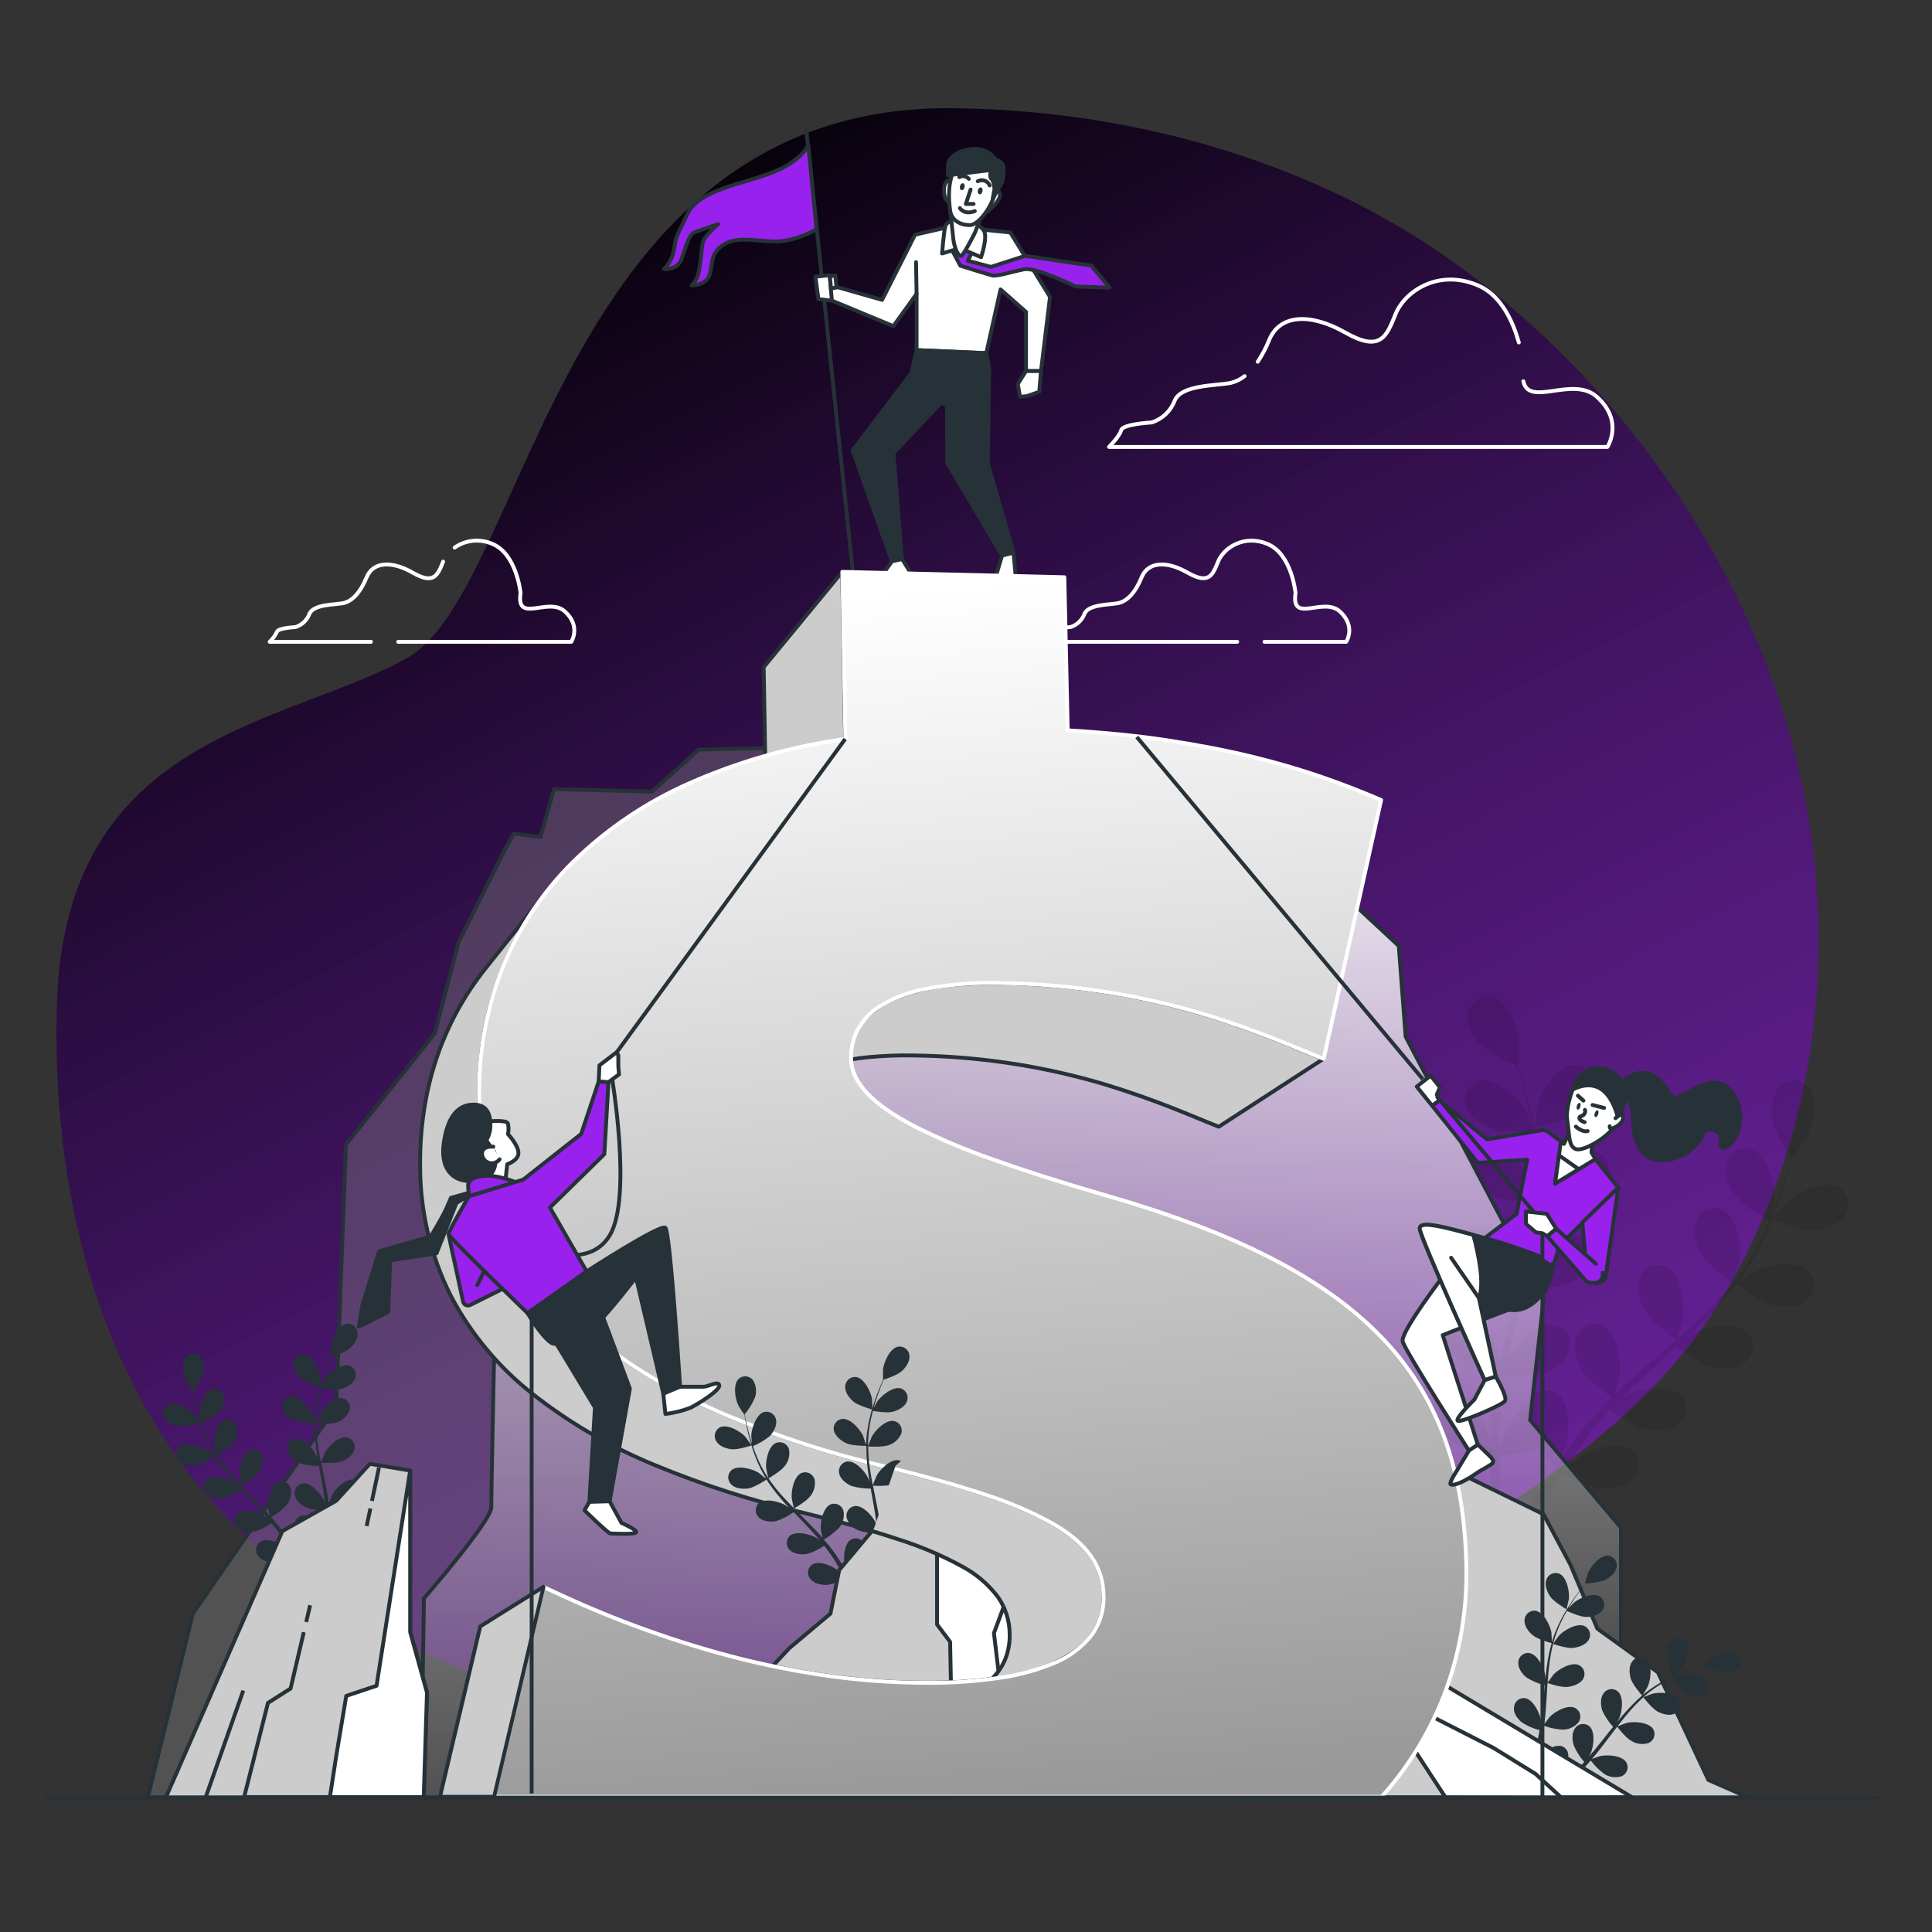 <svg width="564" height="564" viewBox="0 0 564 564" fill="none" xmlns="http://www.w3.org/2000/svg">
<rect x="0" y="0" width="564" height="564" fill="#333333" stroke="none"/>
<path d="M458.69 106.032C439.333 86.202 417.157 69.71 393.593 58.16C357.7 40.608 318.164 32.103 278.616 31.584C163.075 30.118 154.277 172.37 118.745 192.144C83.213 211.917 18.826 214.252 16.604 293.359C15.206 343.115 26.294 394.281 57.46 433.051C86.01 468.56 127.949 486.552 169.279 499.851C215.674 514.774 264.888 529.427 313.663 519.354C363.757 509.01 398.951 467.466 440.089 439.367C466.033 421.68 489.236 403.068 505.22 374.688C507.138 371.304 508.931 367.841 510.634 364.333C532.066 320.239 536.24 269.378 524.43 221.663C513.872 178.844 489.958 138.067 458.69 106.032Z" fill="url(#paint0_linear_14_335)"/>
<path d="M363.329 109.8C362.158 110.739 360.795 111.41 359.336 111.762C355.331 112.653 344.672 112.202 342.867 117.098C342.29 118.567 341.392 119.888 340.238 120.965C339.085 122.043 337.705 122.849 336.2 123.324C336.2 123.324 327.752 123.775 327.301 125.58C326.849 127.385 323.747 130.476 323.747 130.476H469.248C469.248 130.476 474.144 122.918 466.135 115.812C459.13 109.585 446.327 119.015 444.703 111.3" stroke="white" stroke-width="1.128" stroke-linecap="round" stroke-linejoin="round"/>
<path d="M443.383 99.975C441.759 94.12 438.341 86.224 431.404 83.291C419.83 78.396 410.051 85.074 407.377 91.74C404.704 98.407 402.933 102.862 392.713 97.076C382.494 91.289 373.537 91.74 370.469 99.332C369.584 101.529 368.477 103.631 367.164 105.603" stroke="white" stroke-width="1.128" stroke-linecap="round" stroke-linejoin="round"/>
<path d="M116.24 187.361H166.763C166.763 187.361 169.719 182.849 164.88 178.483C160.041 174.118 150.611 182.251 151.964 173.103C151.964 173.103 150.836 161.823 143.888 158.845C142.099 158.026 140.128 157.689 138.169 157.867C136.21 158.045 134.332 158.732 132.72 159.86" stroke="white" stroke-width="1.128" stroke-linecap="round" stroke-linejoin="round"/>
<path d="M129.359 163.955C127.746 167.993 126.663 170.723 120.482 167.181C114.3 163.639 108.908 163.955 107.025 168.535C105.141 173.114 102.716 175.528 100.257 176.058C97.798 176.588 91.379 176.329 90.296 179.296C89.945 180.184 89.4 180.983 88.701 181.634C88.003 182.286 87.168 182.774 86.258 183.063C86.258 183.063 81.148 183.323 80.878 184.405C80.339 185.51 79.61 186.511 78.723 187.361H108.288" stroke="white" stroke-width="1.128" stroke-linecap="round" stroke-linejoin="round"/>
<path d="M369.138 187.361H392.995C392.995 187.361 395.951 182.849 391.111 178.483C386.272 174.118 376.853 182.251 378.196 173.103C378.196 173.103 377.124 161.823 370.119 158.845C363.114 155.867 357.215 159.973 355.591 163.955C353.966 167.937 352.906 170.723 346.713 167.181C340.521 163.639 335.14 163.955 333.268 168.534C331.395 173.114 328.959 175.528 326.5 176.058C324.041 176.588 317.622 176.329 316.551 179.295C316.198 180.183 315.652 180.981 314.954 181.632C314.256 182.284 313.422 182.772 312.512 183.063C312.512 183.063 307.402 183.322 307.132 184.405C306.594 185.51 305.864 186.51 304.977 187.361H361.174" stroke="white" stroke-width="1.128" stroke-linecap="round" stroke-linejoin="round"/>
<g opacity="0.1">
<path d="M529.1 359.031C525.287 359.167 517.402 355.873 517.402 355.873C517.402 355.873 521.147 351.361 521.429 351.079C524.599 348.112 532.484 344.255 536.736 346.567C537.431 346.981 538.03 347.537 538.497 348.198C538.963 348.858 539.285 349.61 539.443 350.403C539.6 351.196 539.589 352.014 539.41 352.803C539.232 353.591 538.889 354.334 538.406 354.982C536.432 357.847 532.337 358.907 529.1 359.031Z" fill="black"/>
<path d="M517.312 380.982C513.748 380.159 507.465 375.342 506.957 374.925C504.183 378.531 501.168 381.946 497.933 385.144C496.072 387.028 494.143 388.856 492.18 390.672C493.195 389.972 494.109 389.363 494.256 389.296C498.102 387.265 506.72 385.63 510.194 389.036C510.756 389.618 511.188 390.311 511.464 391.071C511.74 391.831 511.852 392.641 511.795 393.447C511.737 394.253 511.511 395.038 511.13 395.752C510.75 396.465 510.223 397.09 509.585 397.586C506.946 399.786 502.716 399.718 499.557 398.985C496.399 398.252 490.894 394.214 489.473 393.131C488.706 393.819 487.962 394.518 487.217 395.195C483.562 398.489 479.896 401.749 476.388 405.065C475.159 406.193 473.986 407.422 472.813 408.607C473.715 407.998 474.482 407.479 474.606 407.411C478.453 405.392 487.082 403.756 490.556 407.163C491.117 407.744 491.549 408.436 491.825 409.195C492.1 409.954 492.213 410.763 492.156 411.568C492.098 412.374 491.872 413.158 491.491 413.87C491.111 414.583 490.585 415.207 489.947 415.702C487.307 417.958 483.077 417.845 479.908 417.112C476.738 416.379 471.786 412.724 470.083 411.472C468.955 412.724 467.748 413.987 466.699 415.251C465.977 416.131 465.232 416.932 464.567 417.868L462.536 420.552C461.318 422.301 460.044 424.106 458.893 425.843C458.081 427.05 457.336 428.212 456.569 429.385C457.788 428.2 460.213 426.001 460.438 425.786C463.935 423.203 472.203 420.282 476.163 423.113C476.805 423.605 477.336 424.226 477.723 424.936C478.11 425.646 478.343 426.429 478.408 427.235C478.473 428.041 478.368 428.852 478.1 429.614C477.831 430.377 477.406 431.075 476.851 431.663C474.595 434.235 470.376 434.822 467.139 434.562C463.585 434.291 456.885 430.637 456.05 430.174C454.798 432.114 453.603 434.009 452.509 435.814C451.696 437.145 450.918 438.442 450.185 439.683L447.365 438.555C448.211 437.179 449.113 435.758 450.061 434.258C451.324 432.284 452.712 430.208 454.155 428.076C452.364 426.398 450.677 424.612 449.102 422.729C445.797 424.331 438.702 424.985 437.822 424.985C437.822 427.241 437.901 429.497 437.991 431.641C437.991 432.769 438.081 433.829 438.127 434.878L435.149 433.75C435.149 433.084 435.149 432.442 435.149 431.753C435.149 429.407 435.149 426.903 435.149 424.342C434.224 424.185 426.689 422.865 423.733 420.857C421.049 419.03 418.093 415.961 417.958 412.532C417.888 411.727 417.989 410.915 418.253 410.151C418.518 409.387 418.941 408.687 419.495 408.097C420.048 407.508 420.72 407.041 421.466 406.729C422.211 406.416 423.015 406.264 423.823 406.283C428.674 406.531 433.321 413.976 434.449 418.172C434.517 418.42 434.934 421.184 435.171 422.944C435.171 421.883 435.171 420.868 435.228 419.785C435.228 417.653 435.385 415.522 435.487 413.232C435.589 412.104 435.679 410.976 435.769 409.848C435.859 408.72 436.051 407.592 436.198 406.396C436.57 403.711 437.089 401.015 437.664 398.308C435.792 398.308 429.148 398.004 426.204 396.605C423.259 395.206 419.932 392.623 419.233 389.25C419.044 388.465 419.022 387.649 419.169 386.855C419.316 386.06 419.629 385.306 420.086 384.64C420.543 383.974 421.135 383.412 421.824 382.99C422.513 382.568 423.282 382.295 424.083 382.189C428.922 381.693 434.641 388.348 436.389 392.341C436.502 392.589 437.438 395.59 437.912 397.237C438.273 395.612 438.623 393.988 439.04 392.364C440.247 387.649 441.612 382.922 442.954 378.196C443.372 376.741 443.755 375.297 444.161 373.853C443.496 373.853 435.588 373.707 432.295 372.139C429.362 370.74 426.012 368.146 425.324 364.784C425.131 363.999 425.107 363.181 425.253 362.386C425.398 361.59 425.71 360.834 426.168 360.167C426.626 359.501 427.219 358.938 427.91 358.517C428.6 358.096 429.372 357.825 430.174 357.723C435.013 357.226 440.732 363.882 442.481 367.875C442.605 368.168 443.947 372.488 444.229 373.594C445.109 370.413 445.955 367.221 446.654 364.051C447.632 359.773 448.329 355.436 448.741 351.068C448.425 351.068 440.179 350.955 436.807 349.342C433.874 347.954 430.524 345.36 429.824 341.998C429.634 341.212 429.611 340.395 429.757 339.599C429.903 338.804 430.215 338.048 430.673 337.381C431.13 336.714 431.723 336.15 432.413 335.727C433.102 335.304 433.873 335.031 434.675 334.926C439.525 334.43 445.233 341.096 446.981 345.078C447.128 345.394 448.561 350.041 448.764 350.898C448.764 350.639 448.831 350.38 448.854 350.131C449.146 345.736 449.044 341.323 448.549 336.945C448.312 334.531 447.951 332.23 447.545 329.997C446.011 330.132 438.973 330.685 435.769 329.579C432.565 328.474 429.091 326.308 428.031 323.037C427.756 322.276 427.644 321.466 427.703 320.66C427.762 319.853 427.989 319.068 428.371 318.355C428.753 317.643 429.281 317.018 429.92 316.523C430.559 316.027 431.295 315.672 432.08 315.479C436.829 314.453 443.248 320.442 445.425 324.21C445.537 324.413 446.553 326.624 447.196 328.248C447.004 327.244 446.812 326.206 446.609 325.248C445.831 321.649 444.895 318.401 444.049 315.536C443.552 313.911 443.067 312.445 442.605 311.024C441.025 310.369 434.709 307.64 432.453 305.248C430.197 302.857 428.031 299.27 428.595 295.886C428.699 295.083 428.971 294.311 429.393 293.621C429.816 292.93 430.379 292.337 431.047 291.879C431.714 291.421 432.471 291.11 433.267 290.964C434.063 290.819 434.881 290.843 435.667 291.035C440.36 292.321 443.293 300.59 443.496 304.932C443.496 305.316 443.101 311.204 443.022 311.17H442.921C443.394 312.479 443.891 313.877 444.398 315.423C445.312 318.277 446.316 321.514 447.173 325.101C448.15 328.965 448.903 332.882 449.429 336.832C450.02 341.254 450.221 345.719 450.027 350.176C450.021 350.229 450.021 350.282 450.027 350.334C450.523 348.992 452.046 345.304 452.193 345.033C454.279 341.231 460.562 335.095 465.345 336.009C466.134 336.185 466.877 336.525 467.526 337.006C468.175 337.488 468.716 338.101 469.112 338.805C469.509 339.509 469.753 340.289 469.829 341.094C469.905 341.899 469.811 342.71 469.553 343.476C468.56 346.77 465.041 349.116 461.961 350.244C458.521 351.519 450.602 350.944 449.982 350.898C449.594 355.421 448.908 359.912 447.929 364.344C447.41 366.939 446.801 369.533 446.169 372.127C446.632 370.999 447.06 369.973 447.139 369.871C449.237 366.059 455.52 359.934 460.292 360.847C461.082 361.022 461.826 361.361 462.476 361.842C463.126 362.323 463.667 362.936 464.064 363.641C464.461 364.346 464.705 365.126 464.78 365.931C464.855 366.737 464.759 367.549 464.499 368.315C463.507 371.597 459.987 373.887 456.908 375.015C453.828 376.143 447.06 375.816 445.267 375.692C445.019 376.684 444.77 377.688 444.511 378.67C443.27 383.43 442.018 388.179 440.924 392.871C440.54 394.529 440.213 396.165 439.897 397.812C440.315 396.797 440.665 395.951 440.732 395.827C442.83 392.014 449.113 385.889 453.896 386.803C454.685 386.979 455.428 387.318 456.077 387.8C456.726 388.282 457.266 388.895 457.663 389.599C458.06 390.303 458.304 391.083 458.38 391.888C458.456 392.692 458.362 393.504 458.103 394.27C457.111 397.552 453.591 399.842 450.501 400.97C447.41 402.098 441.319 401.794 439.221 401.67C438.939 403.362 438.657 405.054 438.454 406.712C438.352 407.84 438.172 408.968 438.115 410.096L437.912 413.48C437.856 415.623 437.788 417.823 437.788 419.909C437.788 421.365 437.788 422.752 437.788 424.139C438.149 422.493 438.916 419.278 439.029 419.018C440.476 415.481 442.806 412.374 445.797 409.994C445.94 409.602 446.121 409.224 446.338 408.866C446.726 408.158 447.258 407.539 447.901 407.049C448.543 406.559 449.281 406.21 450.067 406.024C450.853 405.838 451.669 405.819 452.463 405.968C453.257 406.118 454.01 406.433 454.674 406.892C458.6 409.78 458.363 418.556 456.93 422.684C456.851 422.921 455.678 425.47 454.911 427.061C455.509 426.192 456.039 425.346 456.693 424.455C457.912 422.707 459.175 420.981 460.54 419.131L462.615 416.492C463.292 415.6 464.116 414.732 464.871 413.841C466.676 411.822 468.594 409.848 470.568 407.908C469.022 406.836 463.631 402.956 461.95 400.169C460.269 397.383 458.904 393.401 460.19 390.187C460.465 389.432 460.895 388.744 461.453 388.165C462.01 387.587 462.682 387.132 463.426 386.829C464.169 386.526 464.968 386.383 465.771 386.407C466.574 386.432 467.362 386.624 468.086 386.972C472.395 389.228 473.489 397.936 472.756 402.222C472.756 402.482 471.831 405.505 471.324 407.14C472.519 406.012 473.704 404.828 474.956 403.7C478.565 400.429 482.31 397.237 486.033 394.044L489.417 391.078C488.864 390.706 482.344 386.227 480.46 383.103C478.78 380.328 477.426 376.335 478.701 373.131C478.976 372.377 479.406 371.688 479.963 371.11C480.52 370.531 481.192 370.076 481.935 369.772C482.679 369.468 483.477 369.323 484.28 369.346C485.083 369.369 485.872 369.559 486.597 369.905C490.906 372.161 492 380.869 491.267 385.156C491.267 385.483 489.947 389.814 489.575 390.897C492.067 388.732 494.527 386.532 496.861 384.276C500.091 381.22 503.113 377.953 505.908 374.496C505.649 374.316 498.835 369.68 496.884 366.476C495.203 363.69 493.838 359.708 495.113 356.493C495.39 355.734 495.823 355.041 496.385 354.459C496.947 353.878 497.625 353.421 498.374 353.117C499.124 352.814 499.929 352.672 500.737 352.7C501.545 352.728 502.338 352.925 503.065 353.278C507.374 355.534 508.469 364.243 507.735 368.529C507.679 368.867 506.314 373.526 506.01 374.35C506.167 374.158 506.348 373.966 506.506 373.763C509.174 370.259 511.525 366.526 513.533 362.607C514.661 360.453 515.631 358.332 516.523 356.256C515.158 355.523 508.987 352.094 506.935 349.409C504.882 346.725 503.167 342.991 504.081 339.686C504.269 338.899 504.621 338.161 505.115 337.519C505.608 336.877 506.231 336.347 506.943 335.963C507.656 335.579 508.441 335.349 509.248 335.289C510.055 335.229 510.866 335.339 511.627 335.614C516.139 337.385 518.203 345.913 517.944 350.278C517.944 350.515 517.515 352.895 517.199 354.621C517.583 353.685 518 352.714 518.327 351.801C519.658 348.417 520.674 345.146 521.553 342.28C522.038 340.656 522.445 339.167 522.805 337.768C521.847 336.347 518.057 330.594 517.481 327.323C516.906 324.052 517.098 319.89 519.433 317.386C519.963 316.775 520.616 316.283 521.348 315.941C522.081 315.599 522.878 315.415 523.686 315.401C524.495 315.388 525.297 315.544 526.041 315.861C526.786 316.177 527.455 316.647 528.006 317.239C531.22 320.905 529.134 329.421 526.878 333.144C526.686 333.471 523.087 338.163 523.042 338.096L522.975 338.005C522.659 339.359 522.287 340.792 521.847 342.359C521.136 345.168 520.143 348.462 518.88 351.936C517.555 355.693 516.011 359.369 514.255 362.945C512.313 366.96 510.014 370.792 507.386 374.395C507.355 374.439 507.321 374.48 507.284 374.519C508.412 373.684 511.74 371.439 512.011 371.293C515.857 369.274 524.486 367.627 527.96 371.033C528.522 371.615 528.954 372.308 529.23 373.068C529.506 373.828 529.618 374.638 529.561 375.444C529.503 376.25 529.277 377.036 528.896 377.749C528.516 378.462 527.989 379.087 527.351 379.583C524.712 381.783 520.47 381.727 517.312 380.982Z" fill="black"/>
<path d="M447.974 329.229C447.884 329.229 448.594 323.375 448.685 323.003C449.7 318.784 454.144 311.215 458.995 310.843C459.802 310.804 460.608 310.935 461.362 311.228C462.115 311.521 462.798 311.969 463.366 312.544C463.934 313.119 464.375 313.807 464.66 314.563C464.945 315.32 465.067 316.127 465.018 316.934C464.939 320.318 462.108 323.51 459.468 325.406C456.366 327.628 447.974 329.218 447.974 329.229Z" fill="black"/>
</g>
<path d="M235.357 37.63L249.457 171.625" stroke="#263238" stroke-width="1.128" stroke-linecap="round" stroke-linejoin="round"/>
<path d="M277.646 66.101L267.133 68.515L257.511 87.544L242.272 83.19L241.843 87.341L260.794 95.203L267.573 85.796V102.208L287.922 103.088L292.084 84.487L299.518 91.052V108.333H303.894L306.523 86.675L294.927 67.861L277.646 66.101Z" fill="white" stroke="#263238" stroke-width="1.128" stroke-linecap="round" stroke-linejoin="round"/>
<path d="M267.573 85.796L267.415 76.535" stroke="#263238" stroke-width="1.128" stroke-linecap="round" stroke-linejoin="round"/>
<path d="M277.488 72.192L280.342 77.55C280.342 77.55 288.238 80.054 289.637 80.404C291.035 80.754 295.356 79.332 298.92 78.622C302.485 77.911 313.934 83.619 313.934 83.619L323.939 83.98L318.581 77.55L299.281 74.685L289.276 77.911L282.508 76.118L283.951 73.32L280.737 68.312L277.488 72.192Z" fill="#9921ED" stroke="#263238" stroke-width="1.128" stroke-linecap="round" stroke-linejoin="round"/>
<path d="M278.514 64.567C277.933 64.457 277.332 64.58 276.84 64.909C276.349 65.238 276.006 65.747 275.886 66.327C275.458 68.515 275.018 73.986 275.018 73.986L280.263 72.452L286.399 75.08C286.399 75.08 288.362 69.384 287.268 67.421C286.173 65.458 281.143 62.819 278.514 64.567Z" fill="white" stroke="#263238" stroke-width="1.128" stroke-linecap="round" stroke-linejoin="round"/>
<path d="M277.42 61.51C277.42 61.51 278.075 67.635 278.3 69.823C278.526 72.011 279.834 75.294 280.703 74.64C281.571 73.985 284.639 67.872 284.639 67.872L286.174 63.721L277.42 61.51Z" fill="white" stroke="#263238" stroke-width="1.128" stroke-linecap="round" stroke-linejoin="round"/>
<path d="M277.488 52.565C277.488 52.565 275.57 52.396 275.57 55.532C275.57 58.667 276.958 58.837 276.958 58.837L277.488 52.565Z" fill="white" stroke="#263238" stroke-width="1.128" stroke-linecap="round" stroke-linejoin="round"/>
<path d="M290.313 55.182C290.562 55.195 290.804 55.263 291.024 55.38C291.243 55.497 291.435 55.661 291.584 55.86C291.733 56.059 291.838 56.288 291.889 56.531C291.94 56.775 291.938 57.026 291.881 57.269C291.532 59.186 288.227 61.781 288.227 61.781L290.313 55.182Z" fill="white" stroke="#263238" stroke-width="1.128" stroke-linecap="round" stroke-linejoin="round"/>
<path d="M283.985 46.248C283.985 46.248 280.489 45.368 278.515 49.531C276.541 53.693 276.98 58.724 277.387 61.566C277.793 64.409 280.455 65.717 283.083 65.717C285.711 65.717 289.637 60.258 290.516 56.096C291.396 51.933 290.765 46.248 283.985 46.248Z" fill="white" stroke="#263238" stroke-width="1.128" stroke-linecap="round" stroke-linejoin="round"/>
<path d="M238.042 80.765L238.91 87.33L242.847 87.77L242.193 80.325L238.042 80.765Z" fill="white" stroke="#263238" stroke-width="1.128" stroke-linecap="round" stroke-linejoin="round"/>
<path d="M242.272 80.663L243.862 80.449L244.178 83.946L242.588 84.16L242.272 80.663Z" fill="white" stroke="#263238" stroke-width="1.128" stroke-linecap="round" stroke-linejoin="round"/>
<path d="M299.518 108.333L297.126 112.078L297.747 115.834L299.834 115.631L303.387 114.379L303.894 108.333H299.518Z" fill="white" stroke="#263238" stroke-width="1.128" stroke-linecap="round" stroke-linejoin="round"/>
<path d="M267.573 102.208L266.027 108.954L248.904 131.491L260.387 163.853L263.309 163.222L260.805 132.326L274.792 117.504L276.461 118.553L276.507 135.089L292.535 162.184L295.874 161.338L288.362 135.247L288.779 107.487L287.922 103.088L267.573 102.208Z" fill="#263238" stroke="#263238" stroke-width="1.128" stroke-linecap="round" stroke-linejoin="round"/>
<path d="M260.387 163.854L257.883 167.396C257.883 167.396 253.913 169.279 253.292 170.317C252.672 171.355 256.676 171.152 256.676 171.152L261.267 170.734L266.073 167.61L263.354 163.222L260.387 163.854Z" fill="white" stroke="#263238" stroke-width="1.128" stroke-linecap="round" stroke-linejoin="round"/>
<path d="M235.955 42.402C235.955 42.402 233.857 47.184 225.194 50.467C216.531 53.749 203.988 55.543 200.705 62.412C197.423 69.282 197.423 68.695 196.825 72.564C196.505 74.826 195.456 76.921 193.836 78.531C193.836 78.531 196.825 78.836 198.348 76.749C199.87 74.662 200.446 68.684 202.86 67.782C205.273 66.879 209.661 65.424 209.661 65.424C209.661 65.424 205.488 69.011 205.149 70.805C204.811 72.598 204.552 76.783 203.954 79.468C203.693 80.935 202.979 82.285 201.912 83.326C201.912 83.326 205.792 83.326 206.988 80.641C208.184 77.956 206.988 74.369 210.868 71.673C214.749 68.977 218.934 70.184 225.532 70.478C232.131 70.771 238.38 66.902 238.38 66.902L235.955 42.402Z" fill="#9921ED" stroke="#263238" stroke-width="1.128" stroke-linecap="round" stroke-linejoin="round"/>
<path d="M292.536 162.184L289.659 171.738L296.799 171.456L295.874 161.338L292.536 162.184Z" fill="white" stroke="#263238" stroke-width="1.128" stroke-linecap="round" stroke-linejoin="round"/>
<path d="M281.594 54.629C281.47 55.193 281.075 55.588 280.691 55.509C280.308 55.43 280.105 54.9 280.229 54.381C280.353 53.862 280.748 53.422 281.131 53.501C281.515 53.58 281.707 54.065 281.594 54.629Z" fill="#263238"/>
<path d="M286.817 55.847C286.692 56.411 286.298 56.806 285.914 56.727C285.531 56.648 285.328 56.118 285.452 55.599C285.576 55.08 285.971 54.641 286.354 54.719C286.738 54.798 286.929 55.272 286.817 55.847Z" fill="#263238"/>
<path d="M283.342 55.351L281.955 59.536H284.222" stroke="#263238" stroke-width="1.128" stroke-linecap="round" stroke-linejoin="round"/>
<path d="M280.218 60.754C280.218 60.754 281.436 62.841 284.572 61.623" stroke="#263238" stroke-width="1.128" stroke-linecap="round" stroke-linejoin="round"/>
<path d="M280.037 51.696C280.491 51.451 281.015 51.369 281.522 51.464C282.029 51.558 282.488 51.823 282.824 52.215" stroke="#263238" stroke-width="1.128" stroke-linecap="round" stroke-linejoin="round"/>
<path d="M285.44 52.915C285.745 52.747 286.082 52.646 286.429 52.618C286.776 52.59 287.125 52.636 287.453 52.752C287.781 52.868 288.08 53.052 288.332 53.292C288.584 53.532 288.783 53.822 288.915 54.144" stroke="#263238" stroke-width="1.128" stroke-linecap="round" stroke-linejoin="round"/>
<path d="M276.732 51.178L289.264 49.632C289.264 49.632 288.745 51.719 289.445 52.238C290.144 52.757 290.313 55.204 290.313 55.204L289.794 57.991L292.581 53.118C292.581 53.118 293.449 49.282 292.75 48.064C292.521 47.697 292.216 47.382 291.857 47.141C291.497 46.899 291.09 46.737 290.663 46.666C289.917 45.537 288.866 44.644 287.631 44.091C286.397 43.537 285.031 43.347 283.692 43.541C278.819 44.06 276.732 46.496 276.732 48.414V51.178Z" fill="#263238" stroke="#263238" stroke-width="1.128" stroke-linecap="round" stroke-linejoin="round"/>
<path d="M267.483 524.746L289.591 397.879L206.142 321.3L236.429 218.11L204.01 218.832L190.316 231.082L161.699 230.383L157.83 244.336L149.979 243.355L147.272 248.25L133.882 274.984L126.923 301.684L100.979 334.114L98.136 410.637L56.31 471.008L43.157 524.746H267.483Z" fill="#808080" fill-opacity="0.4" stroke="#263238" stroke-width="1.128" stroke-linecap="round" stroke-linejoin="round"/>
<path d="M455.78 524.746L428.087 464.025L473.207 494.087V445.977L446.688 414.563L450.613 379.222L410.344 302.642L408.336 276.134L394.597 263.365L324.074 268.464L319.044 243.704L273.924 218.178L246.852 283.726L221.911 294.758L239.486 318.852L236.643 337.949L242.52 367.435L144.384 389.036C144.384 389.036 143.403 436.164 143.403 440.089C143.403 444.015 123.764 466.597 123.764 466.597L122.851 524.746H455.78Z" fill="url(#paint1_linear_14_335)" stroke="#263238" stroke-width="1.128" stroke-linecap="round" stroke-linejoin="round"/>
<path d="M510.431 524.746L498.711 519.613L483.98 488.198L466.304 475.441L458.453 456.784L450.602 442.052L408.641 421.556L415.149 524.746H510.431Z" fill="#CCCCCC" stroke="#263238" stroke-width="1.128" stroke-linecap="round" stroke-linejoin="round"/>
<path d="M71.233 524.622H123.697L124.644 494.087L119.737 476.422V429.294L107.961 427.332L98.136 438.127L82.434 446.97L48.403 524.746H71.233V524.622Z" fill="#CCCCCC" stroke="#263238" stroke-width="1.128" stroke-linecap="round" stroke-linejoin="round"/>
<path d="M89.383 473.5L90.533 468.605" stroke="#263238" stroke-width="1.128" stroke-miterlimit="10"/>
<path d="M71.233 524.746L78.227 497.121L84.826 492.925L88.683 476.479" stroke="#263238" stroke-width="1.128" stroke-miterlimit="10"/>
<path d="M59.908 525.039L71.019 493.522" stroke="#263238" stroke-width="1.128" stroke-miterlimit="10"/>
<path d="M108.119 440.371L107.036 445.492" stroke="#263238" stroke-width="1.128" stroke-miterlimit="10"/>
<path d="M110.634 428.392L108.581 438.172" stroke="#263238" stroke-width="1.128" stroke-miterlimit="10"/>
<path d="M123.697 524.622L124.644 494.087L119.737 476.422V429.294L109.924 492.124L101.08 495.068L98.136 512.744L96.309 524.622H123.697Z" fill="white" stroke="#263238" stroke-width="1.128" stroke-linecap="round" stroke-linejoin="round"/>
<path d="M291.712 489.8C297.293 489.044 302.751 487.558 307.944 485.378C312.09 483.687 315.739 480.97 318.547 477.482C318.874 477.042 319.179 476.58 319.472 476.117L311.723 441.149L296.438 427.817L293.889 416.379L279.225 404.941L274.149 422.741L265.881 434.178L265.249 476.129L273.145 491.221C279.359 491.169 285.563 490.694 291.712 489.8Z" fill="white" stroke="#263238" stroke-width="1.128" stroke-linecap="round" stroke-linejoin="round"/>
<path d="M291.712 489.8L290.155 476.738L294.746 464.364V457.032L293.821 445.571" stroke="#263238" stroke-width="1.128" stroke-miterlimit="10"/>
<path d="M301.018 450.094L303.455 463.901L308.034 464.815L307.121 476.275L308.948 482.242" stroke="#263238" stroke-width="1.128" stroke-miterlimit="10"/>
<path d="M299.326 440.529L300.138 445.132" stroke="#263238" stroke-width="1.128" stroke-miterlimit="10"/>
<path d="M284.2 411.19L287.866 448.775" stroke="#263238" stroke-width="1.128" stroke-miterlimit="10"/>
<path d="M239.418 488.864C249.964 490.467 260.617 491.259 271.284 491.233C273.427 491.233 275.525 491.176 277.59 491.097L277.364 479.298L273.551 474.222V437.991L279.913 431.629L279.27 404.952L271.645 418.939L261.493 427.828L255.131 446.259L244.979 458.34L242.43 471.053L230.36 481.205L225.544 486.337C230.093 487.307 234.718 488.149 239.418 488.864Z" fill="#CCCCCC" stroke="#263238" stroke-width="1.128" stroke-linecap="round" stroke-linejoin="round"/>
<path d="M423.113 524.746L476.411 524.644L407.4 483.292L390.717 443.033L376.966 441.071L365.19 425.369L359.291 431.257L363.216 465.616L348.496 490.161V505.874L341.626 523.539L374.834 524.746H423.113Z" fill="white" stroke="#263238" stroke-width="1.128" stroke-linecap="round" stroke-linejoin="round"/>
<path d="M396.379 524.678L393.864 510.634L397.823 502.343L396.74 486.134L399.989 489.383L421.962 524.678H396.379Z" fill="#CCCCCC" stroke="#263238" stroke-width="1.128" stroke-linecap="round" stroke-linejoin="round"/>
<path d="M396.74 486.134L412.239 493.703L418.353 501.261L436.006 510.273L448.256 517.842L455.78 524.745L421.962 524.678L396.74 486.134Z" fill="white" stroke="#263238" stroke-width="1.128" stroke-linecap="round" stroke-linejoin="round"/>
<path d="M348.496 490.161V505.874L341.096 524.43L369.127 524.791L363.216 491.143L375.004 480.348L359.291 431.257L363.216 465.616L348.496 490.161Z" fill="#CCCCCC" stroke="#263238" stroke-width="1.128" stroke-linecap="round" stroke-linejoin="round"/>
<path d="M376.966 441.071L387.333 462.988L391.912 463.45L395.578 474.448" stroke="#263238" stroke-width="1.128" stroke-miterlimit="10"/>
<path d="M383.926 507.375L385.505 512.496" stroke="#263238" stroke-width="1.128" stroke-miterlimit="10"/>
<path d="M377.711 467.567L380.914 479.953L386.419 489.112L380.001 494.617L382.776 503.63" stroke="#263238" stroke-width="1.128" stroke-miterlimit="10"/>
<path d="M246.739 215.73L223.728 240.896L222.938 194.761L245.848 166.944L246.739 215.73Z" fill="#CCCCCC" stroke="#263238" stroke-width="1.128" stroke-linecap="round" stroke-linejoin="round"/>
<path d="M230.766 316.483L254.296 295.716C255.985 294.252 257.863 293.023 259.88 292.062C262.411 290.861 265.057 289.916 267.776 289.242C271.262 288.394 274.806 287.805 278.379 287.482C282.879 287.067 287.398 286.901 291.915 286.986C302.838 287.13 313.735 288.092 324.514 289.862C333.474 291.345 342.331 293.391 351.034 295.987C358.862 298.322 365.698 300.826 371.597 303.139C377.497 305.451 382.37 307.572 386.318 309.128L355.783 328.925C352.049 327.458 347.413 325.462 341.852 323.285C336.291 321.108 329.805 318.773 322.394 316.517C314.162 314.072 305.783 312.154 297.307 310.775C287.101 309.116 276.785 308.227 266.445 308.113C262.16 308.039 257.875 308.205 253.608 308.609C250.229 308.921 246.877 309.482 243.58 310.29C240.988 310.927 238.467 311.826 236.057 312.975C234.143 313.9 232.364 315.081 230.766 316.483Z" fill="#CCCCCC" stroke="#263238" stroke-width="1.128" stroke-linecap="round" stroke-linejoin="round"/>
<path d="M305.688 486.292L279.135 496.444C281.455 495.582 283.678 494.478 285.767 493.15C287.618 491.97 289.283 490.522 290.708 488.853C292.053 487.272 293.093 485.455 293.776 483.495C294.479 481.407 294.808 479.211 294.746 477.009C294.728 473.166 293.548 469.419 291.362 466.259C288.56 462.542 284.98 459.482 280.872 457.291C274.956 454.059 268.737 451.415 262.305 449.395C254.635 446.812 245.385 444.263 234.5 441.612C219.674 438.16 205.157 433.497 191.094 427.67C178.394 422.465 166.471 415.534 155.664 407.073C145.738 399.319 137.562 389.555 131.671 378.422C125.699 366.59 122.607 353.515 122.647 340.261C122.591 334.878 122.968 329.499 123.775 324.176C124.546 319.059 125.754 314.017 127.385 309.106C128.991 304.294 131.018 299.632 133.442 295.175C135.885 290.715 138.712 286.476 141.891 282.508L160.176 259.575C153.433 267.964 148.245 277.492 144.858 287.708C143.114 292.899 141.824 298.232 141 303.646C140.164 309.284 139.787 314.98 139.872 320.679C139.863 334.73 143.167 348.584 149.516 361.118C155.764 372.92 164.427 383.274 174.941 391.506C185.635 400.113 198.347 407.298 212.481 413.311C227.361 419.498 242.723 424.455 258.413 428.132C269.975 430.952 279.71 433.671 287.82 436.412C294.629 438.575 301.207 441.405 307.459 444.861C312.512 447.805 316.133 450.918 318.525 454.347C320.856 457.687 322.118 461.656 322.145 465.729C322.221 468.061 321.877 470.388 321.13 472.598C320.411 474.661 319.318 476.573 317.904 478.238C316.397 479.993 314.636 481.513 312.682 482.75C310.482 484.174 308.137 485.361 305.688 486.292Z" fill="#CCCCCC" stroke="#263238" stroke-width="1.128" stroke-linecap="round" stroke-linejoin="round"/>
<path d="M174.942 391.506C185.635 400.113 198.348 407.298 212.481 413.311C227.361 419.498 242.724 424.455 258.414 428.132C269.976 430.952 279.71 433.671 287.82 436.412C294.629 438.575 301.207 441.405 307.459 444.861C312.512 447.805 316.133 450.918 318.525 454.347C320.856 457.687 322.118 461.656 322.146 465.729C322.332 469.956 321.049 474.117 318.513 477.505C315.705 480.993 312.056 483.71 307.91 485.401C302.728 487.577 297.282 489.064 291.712 489.823C284.947 490.802 278.119 491.28 271.284 491.255C260.617 491.281 249.964 490.489 239.418 488.887C229.291 487.351 219.267 485.2 209.402 482.446C199.814 479.772 190.688 476.682 182.183 473.422C173.678 470.162 165.782 466.654 158.664 463.27L144.249 524.52H403.339C411.412 515.527 417.729 505.102 421.962 493.782C426.399 481.722 428.46 468.917 428.031 456.073C427.647 442.345 425.561 430.129 421.466 419.176C417.392 408.227 411.05 398.263 402.854 389.938C394.428 381.298 383.678 373.684 370.3 366.893C356.922 360.103 340.814 354.091 321.796 348.665C309.553 345.1 298.849 341.679 289.682 338.4C281.855 335.691 274.22 332.458 266.828 328.722C260.737 325.53 256.169 322.36 253.123 319.111C250.078 315.863 248.521 312.558 248.453 309.083C248.367 306.242 248.979 303.422 250.236 300.872C251.802 297.906 254.14 295.42 257.004 293.675C261.117 291.195 265.652 289.494 270.382 288.655C277.508 287.322 284.758 286.758 292.005 286.975C302.928 287.119 313.825 288.081 324.605 289.851C333.564 291.334 342.421 293.38 351.124 295.976C358.952 298.311 365.788 300.815 371.687 303.128C377.587 305.44 382.46 307.561 386.408 309.117L403.192 233.541C397.913 231.285 392.239 229.029 386.024 226.886C379.809 224.743 373.041 222.735 365.607 220.919C358.174 219.103 350.052 217.535 341.118 216.17C332.185 214.805 322.405 213.835 311.689 213.203L310.708 168.512L245.904 166.944L246.795 215.73C231.036 217.905 215.659 222.275 201.111 228.713C188.585 234.248 177.151 241.98 167.35 251.544C158.383 260.399 151.333 271.004 146.64 282.699C141.906 294.79 139.606 307.697 139.872 320.679C139.863 334.73 143.167 348.584 149.516 361.118C155.764 372.92 164.427 383.275 174.942 391.506Z" fill="url(#paint2_linear_14_335)" stroke="white" stroke-width="1.128" stroke-linecap="round" stroke-linejoin="round"/>
<path d="M144.249 524.52L158.664 463.236L140.199 474.786L128.445 524.52H144.249Z" fill="#CCCCCC" stroke="#263238" stroke-width="1.128" stroke-linecap="round" stroke-linejoin="round"/>
<path d="M455.881 509.732C454.745 509.518 453.57 509.748 452.599 510.375L457.652 513.409C457.787 513.052 457.847 512.671 457.83 512.29C457.813 511.909 457.719 511.535 457.554 511.191C457.388 510.848 457.155 510.541 456.867 510.29C456.58 510.039 456.244 509.849 455.881 509.732Z" fill="#263238"/>
<path d="M457.302 469.801C457.302 469.801 457.979 466.958 458.002 466.778C458.227 464.646 457.404 460.382 455.204 459.401C454.834 459.249 454.436 459.177 454.037 459.189C453.637 459.202 453.244 459.298 452.884 459.473C452.525 459.648 452.206 459.896 451.948 460.202C451.691 460.509 451.502 460.866 451.392 461.25C450.862 462.864 451.662 464.792 452.576 466.112C453.659 467.669 457.302 469.789 457.302 469.801Z" fill="#263238"/>
<path d="M490.748 487.149C492.124 485.491 493.782 481.509 492.485 479.456C492.261 479.125 491.97 478.844 491.63 478.633C491.291 478.422 490.91 478.285 490.513 478.232C490.117 478.178 489.714 478.21 489.33 478.324C488.947 478.438 488.592 478.631 488.289 478.892C487.679 479.507 487.211 480.247 486.918 481.062C486.626 481.877 486.516 482.746 486.597 483.608C486.597 485.491 488.503 489.248 488.514 489.248C488.525 489.248 490.68 487.296 490.748 487.149Z" fill="#263238"/>
<path d="M444.274 502.829C445.867 503.847 447.611 504.608 449.44 505.085C449.294 505.919 449.147 506.754 448.966 507.555C448.966 507.758 448.865 507.961 448.82 508.175L449.88 508.807C449.948 508.48 450.016 508.141 450.094 507.814C450.354 506.495 450.568 505.152 450.737 503.799C452.547 504.466 454.45 504.847 456.377 504.927C457.249 504.904 458.104 504.69 458.884 504.3C459.664 503.91 460.348 503.354 460.889 502.671C461.106 502.333 461.249 501.953 461.309 501.556C461.37 501.159 461.346 500.754 461.239 500.367C461.133 499.979 460.946 499.619 460.692 499.309C460.437 498.998 460.12 498.745 459.761 498.565C457.584 497.538 453.817 499.693 452.339 501.261C452.249 501.362 451.324 502.603 450.828 503.302C450.929 502.479 451.031 501.667 451.11 500.832C451.324 498.441 451.471 496.004 451.617 493.579C451.617 492.846 451.719 492.101 451.775 491.323C452.091 491.436 455.791 492.677 457.596 492.451C459.186 492.282 461.183 491.628 462.108 490.195C462.324 489.858 462.467 489.479 462.527 489.083C462.587 488.687 462.563 488.282 462.457 487.896C462.351 487.51 462.164 487.15 461.91 486.841C461.655 486.532 461.338 486.279 460.98 486.1C458.803 485.074 455.035 487.228 453.557 488.796C453.456 488.92 452.114 490.714 451.798 491.176C451.911 489.552 452.046 487.928 452.238 486.326C452.48 484.173 452.857 482.037 453.366 479.93C453.512 479.93 457.381 481.295 459.22 481.058C460.822 480.889 462.807 480.235 463.732 478.802C463.948 478.465 464.091 478.086 464.151 477.69C464.212 477.294 464.188 476.889 464.081 476.503C463.975 476.117 463.788 475.758 463.534 475.448C463.279 475.139 462.962 474.886 462.604 474.708C460.427 473.67 456.659 475.836 455.193 477.403C455.069 477.528 453.636 479.456 453.4 479.817C453.4 479.693 453.456 479.569 453.49 479.445C454.08 477.351 454.854 475.313 455.802 473.354C456.31 472.226 456.863 471.245 457.415 470.274C458.115 470.59 461.307 472.012 462.976 472.023C464.646 472.034 466.631 471.606 467.669 470.252C467.923 469.942 468.108 469.583 468.214 469.197C468.32 468.81 468.343 468.406 468.283 468.011C468.222 467.615 468.079 467.236 467.862 466.899C467.646 466.563 467.361 466.275 467.026 466.056C464.984 464.792 461.002 466.53 459.367 467.928C459.276 468.007 458.453 468.876 457.866 469.519C458.126 469.079 458.385 468.628 458.645 468.21C459.604 466.665 460.574 465.311 461.442 464.104C461.938 463.428 462.401 462.83 462.841 462.266C464.788 462.228 466.717 461.889 468.56 461.262C469.981 460.529 471.605 459.198 471.944 457.528C472.02 457.14 472.014 456.741 471.927 456.356C471.841 455.97 471.675 455.607 471.441 455.289C471.206 454.971 470.908 454.705 470.566 454.508C470.223 454.311 469.844 454.187 469.451 454.144C467.048 453.975 464.319 457.348 463.506 459.333C463.439 459.513 462.649 462.322 462.694 462.322H462.751C462.311 462.852 461.848 463.45 461.363 464.059C460.461 465.244 459.457 466.586 458.464 468.12C457.382 469.763 456.391 471.465 455.498 473.219C454.489 475.182 453.659 477.232 453.016 479.344C453.016 479.344 453.016 479.4 453.016 479.423C453.016 478.712 452.914 476.749 452.892 476.591C452.542 474.471 450.636 470.579 448.245 470.218C447.847 470.171 447.445 470.207 447.063 470.325C446.68 470.442 446.327 470.639 446.025 470.901C445.724 471.164 445.48 471.486 445.311 471.849C445.141 472.211 445.049 472.604 445.041 473.004C444.962 474.708 446.248 476.388 447.478 477.392C448.876 478.52 452.655 479.648 452.96 479.648C452.361 481.812 451.905 484.012 451.595 486.236C451.403 487.533 451.256 488.841 451.132 490.161C451.132 489.552 451.065 489.033 451.053 488.932C450.704 486.811 448.797 482.908 446.406 482.558C446.009 482.509 445.606 482.544 445.224 482.661C444.842 482.778 444.488 482.975 444.187 483.238C443.886 483.501 443.643 483.824 443.476 484.187C443.308 484.55 443.219 484.945 443.214 485.345C443.135 487.037 444.421 488.729 445.65 489.721C447.296 490.74 449.087 491.501 450.963 491.977C450.963 492.474 450.862 492.981 450.828 493.489C450.613 495.914 450.422 498.328 450.151 500.697C450.061 501.531 449.937 502.355 449.812 503.167C449.812 502.626 449.812 502.174 449.812 502.107C449.463 499.986 447.556 496.094 445.165 495.733C444.768 495.684 444.365 495.719 443.983 495.836C443.601 495.953 443.247 496.15 442.946 496.413C442.645 496.676 442.402 496.999 442.235 497.362C442.067 497.725 441.978 498.12 441.973 498.52C441.759 500.144 443.044 501.802 444.274 502.829Z" fill="#263238"/>
<path d="M507.273 482.841C505.367 481.363 501.227 482.671 499.456 483.89C499.298 483.991 497.087 485.909 497.132 485.931C496.478 486.123 495.779 486.349 495.012 486.608C493.613 487.104 492.034 487.668 490.364 488.402C488.548 489.164 486.782 490.038 485.074 491.019C483.151 492.099 481.327 493.349 479.626 494.752L479.569 494.809C479.941 494.211 480.957 492.553 481.013 492.383C481.893 490.421 482.446 486.112 480.652 484.487C480.348 484.228 479.993 484.036 479.61 483.923C479.227 483.81 478.824 483.779 478.428 483.832C478.032 483.886 477.652 484.022 477.312 484.232C476.972 484.442 476.681 484.721 476.456 485.051C475.452 486.416 475.61 488.503 476.061 490.048C476.591 491.786 479.163 494.741 479.377 494.978C477.676 496.442 476.082 498.025 474.606 499.715C473.726 500.697 472.88 501.701 472.045 502.727C472.361 502.208 472.632 501.735 472.666 501.667C473.546 499.704 474.098 495.395 472.305 493.771C472.001 493.512 471.646 493.319 471.263 493.206C470.879 493.093 470.477 493.063 470.081 493.116C469.685 493.169 469.305 493.305 468.965 493.515C468.625 493.725 468.333 494.004 468.109 494.335C467.105 495.7 467.263 497.798 467.725 499.332C468.536 501.085 469.613 502.702 470.917 504.126L469.97 505.254C468.458 507.172 466.958 509.078 465.458 510.894C464.928 511.537 464.33 512.157 463.822 512.766L464.353 511.841C465.232 509.89 465.785 505.581 463.992 503.945C463.688 503.686 463.333 503.494 462.949 503.381C462.566 503.268 462.163 503.237 461.768 503.29C461.372 503.344 460.991 503.48 460.651 503.69C460.312 503.9 460.02 504.179 459.795 504.509C458.791 505.874 458.949 507.961 459.412 509.506C460.165 511.282 461.202 512.924 462.48 514.368L461.352 515.586L462.345 516.184C463.033 515.474 463.698 514.729 464.364 513.928C465.51 515.469 466.888 516.823 468.447 517.944C469.187 518.396 470.016 518.68 470.878 518.778C471.739 518.875 472.611 518.783 473.433 518.508C473.8 518.349 474.129 518.115 474.399 517.821C474.669 517.527 474.874 517.179 475.001 516.8C475.128 516.421 475.173 516.02 475.134 515.622C475.095 515.224 474.973 514.839 474.775 514.492C473.523 512.428 469.135 512.157 467.105 512.654C466.969 512.654 465.514 513.206 464.713 513.511C465.244 512.879 465.785 512.259 466.304 511.605C467.804 509.732 469.271 507.781 470.737 505.84L472.091 504.081C472.294 504.34 474.708 507.465 476.309 508.254C477.048 508.704 477.875 508.987 478.734 509.084C479.593 509.182 480.463 509.091 481.284 508.818C481.651 508.66 481.98 508.426 482.25 508.132C482.52 507.837 482.725 507.489 482.852 507.11C482.978 506.731 483.024 506.33 482.985 505.932C482.946 505.535 482.824 505.15 482.626 504.803C481.385 502.738 477.054 502.456 474.956 502.953C474.798 502.953 472.7 503.754 472.181 503.968C473.173 502.671 474.177 501.396 475.226 500.167C476.623 498.503 478.13 496.935 479.738 495.474C479.829 495.598 482.322 498.858 483.968 499.682C485.39 500.426 487.409 500.979 488.943 500.246C489.311 500.088 489.641 499.855 489.912 499.561C490.184 499.267 490.39 498.919 490.518 498.54C490.645 498.161 490.692 497.76 490.654 497.362C490.616 496.963 490.494 496.578 490.297 496.23C489.044 494.166 484.713 493.895 482.626 494.38C482.457 494.38 480.201 495.237 479.795 495.418L480.077 495.147C481.724 493.726 483.495 492.454 485.367 491.346C486.394 490.714 487.409 490.218 488.413 489.676C488.819 490.319 490.669 493.263 492.09 494.188C493.511 495.113 495.372 495.846 496.974 495.316C497.356 495.198 497.709 495.001 498.01 494.738C498.311 494.475 498.553 494.152 498.721 493.789C498.889 493.427 498.979 493.033 498.985 492.633C498.991 492.234 498.913 491.837 498.757 491.47C497.741 489.281 493.466 488.537 491.334 488.796C491.21 488.796 490.048 489.09 489.202 489.304C489.665 489.078 490.127 488.842 490.567 488.638C492.225 487.871 493.782 487.274 495.169 486.755L497.358 485.999C499.001 487.034 500.793 487.814 502.671 488.311C503.523 488.466 504.399 488.432 505.237 488.212C506.075 487.991 506.855 487.59 507.521 487.037C507.799 486.754 508.015 486.417 508.154 486.046C508.293 485.675 508.353 485.279 508.33 484.884C508.306 484.488 508.2 484.102 508.018 483.75C507.836 483.398 507.582 483.088 507.273 482.841Z" fill="#263238"/>
<path d="M449.756 524.701L451.053 525.502L451.854 524.915L452.159 524.689L449.756 524.701Z" fill="#263238"/>
<path d="M76.038 450.072C75.704 450.29 75.418 450.575 75.201 450.91C74.983 451.245 74.838 451.622 74.775 452.017C74.713 452.411 74.734 452.814 74.836 453.2C74.939 453.586 75.122 453.946 75.373 454.257C76.179 455.19 77.306 455.786 78.531 455.926L80.957 450.388C79.253 449.621 77.291 449.26 76.038 450.072Z" fill="#263238"/>
<path d="M87.262 442.796C86.499 443.367 85.957 444.184 85.728 445.109L89.981 442.729C89.562 442.499 89.09 442.385 88.612 442.397C88.135 442.408 87.669 442.546 87.262 442.796Z" fill="#263238"/>
<path d="M87.984 402.482C89.428 403.7 93.5 404.806 93.5 404.806C93.5 404.806 93.421 401.895 93.387 401.715C93.049 399.594 91.131 395.691 88.774 395.319C88.376 395.266 87.973 395.299 87.589 395.413C87.205 395.528 86.85 395.723 86.547 395.986C86.245 396.248 86.001 396.571 85.832 396.935C85.664 397.298 85.575 397.693 85.57 398.094C85.525 399.786 86.856 401.444 87.984 402.482Z" fill="#263238"/>
<path d="M58.284 415.273C58.284 415.273 56.603 412.893 56.479 412.758C55.035 411.179 51.29 408.968 49.102 409.972C48.744 410.149 48.427 410.4 48.173 410.709C47.918 411.017 47.732 411.376 47.625 411.761C47.519 412.146 47.495 412.55 47.555 412.945C47.615 413.34 47.758 413.719 47.974 414.055C48.831 415.521 50.805 416.198 52.407 416.39C54.268 416.604 58.284 415.284 58.284 415.273Z" fill="#263238"/>
<path d="M56.163 406.272C56.276 406.948 56.4 407.67 56.547 408.46C56.84 409.915 57.178 411.551 57.675 413.31C58.177 415.226 58.795 417.109 59.525 418.95C60.33 421.003 61.315 422.981 62.469 424.861V424.929C61.938 424.478 60.393 423.237 60.213 423.158C58.397 422.03 54.2 420.902 52.317 422.413C52.018 422.68 51.779 423.007 51.615 423.372C51.452 423.738 51.367 424.134 51.367 424.534C51.367 424.934 51.452 425.33 51.615 425.696C51.779 426.061 52.018 426.388 52.317 426.655C53.535 427.839 55.622 427.974 57.212 427.783C59.006 427.512 62.288 425.357 62.548 425.188C63.778 427.07 65.126 428.871 66.586 430.58C67.432 431.573 68.312 432.554 69.214 433.524L68.244 432.757C66.428 431.629 62.232 430.501 60.348 432.024C60.051 432.292 59.813 432.619 59.651 432.984C59.488 433.349 59.404 433.745 59.404 434.145C59.404 434.544 59.488 434.94 59.651 435.305C59.813 435.671 60.051 435.998 60.348 436.265C61.037 436.789 61.832 437.157 62.677 437.342C63.523 437.527 64.399 437.525 65.243 437.337C67.093 436.774 68.846 435.933 70.444 434.844C70.793 435.205 71.132 435.577 71.481 435.972C73.162 437.732 74.865 439.48 76.445 441.251C77.008 441.871 77.573 442.503 78.08 443.135L77.234 442.48C75.418 441.352 71.222 440.224 69.338 441.736C69.041 442.004 68.803 442.331 68.641 442.696C68.478 443.061 68.394 443.457 68.394 443.857C68.394 444.257 68.478 444.652 68.641 445.017C68.803 445.383 69.041 445.71 69.338 445.977C70.556 447.162 72.654 447.297 74.234 447.105C76.036 446.567 77.745 445.752 79.298 444.691C79.829 445.346 80.359 446.011 80.844 446.688C81.16 447.15 81.498 447.568 81.791 448.053V448.12L82.22 447.15L82.468 447.004L81.735 446.011C80.923 444.94 80.054 443.89 79.152 442.864C80.824 441.938 82.345 440.762 83.664 439.378C84.213 438.708 84.61 437.925 84.826 437.086C85.042 436.246 85.073 435.369 84.916 434.517C84.809 434.132 84.623 433.774 84.369 433.466C84.115 433.158 83.799 432.907 83.441 432.729C83.084 432.551 82.693 432.451 82.294 432.434C81.895 432.418 81.497 432.486 81.126 432.633C78.87 433.581 78.035 437.833 78.238 439.965C78.238 440.1 78.565 441.623 78.757 442.458C78.204 441.838 77.629 441.217 77.099 440.608C75.441 438.86 73.715 437.145 72 435.419L70.444 433.84C70.726 433.671 74.11 431.719 75.159 430.242C75.778 429.583 76.24 428.791 76.508 427.927C76.776 427.063 76.843 426.15 76.704 425.256C76.597 424.871 76.411 424.513 76.157 424.205C75.903 423.896 75.587 423.645 75.23 423.466C74.873 423.287 74.482 423.186 74.083 423.168C73.684 423.149 73.286 423.215 72.914 423.361C70.658 424.308 69.823 428.561 70.026 430.704C70.026 430.862 70.489 433.05 70.635 433.603C69.507 432.475 68.379 431.257 67.251 430.061C65.802 428.444 64.46 426.734 63.236 424.94C63.371 424.861 66.913 422.831 67.984 421.33C68.534 420.662 68.93 419.881 69.146 419.044C69.363 418.206 69.394 417.331 69.237 416.48C69.135 416.088 68.952 415.723 68.699 415.407C68.446 415.092 68.128 414.834 67.768 414.65C67.407 414.467 67.012 414.362 66.608 414.343C66.204 414.324 65.8 414.391 65.424 414.54C63.168 415.487 62.333 419.74 62.536 421.883C62.536 422.052 63.044 424.399 63.157 424.816L62.931 424.511C61.753 422.678 60.738 420.746 59.897 418.736C59.423 417.608 59.028 416.548 58.667 415.487C60.479 414.748 62.164 413.732 63.664 412.476C64.281 411.871 64.757 411.138 65.061 410.33C65.365 409.521 65.489 408.656 65.424 407.794C65.355 407.404 65.205 407.031 64.984 406.702C64.763 406.372 64.475 406.092 64.14 405.879C63.804 405.667 63.428 405.527 63.036 405.468C62.643 405.41 62.242 405.434 61.859 405.538C59.603 406.238 58.227 410.366 58.182 412.521C58.182 412.634 58.295 413.829 58.385 414.698C58.239 414.213 58.069 413.716 57.923 413.254C57.393 411.517 57.02 409.87 56.705 408.437C56.524 407.614 56.377 406.87 56.253 406.181C57.511 404.697 58.531 403.026 59.276 401.23C59.55 400.409 59.641 399.538 59.542 398.678C59.442 397.819 59.155 396.992 58.701 396.255C58.463 395.933 58.16 395.666 57.812 395.469C57.464 395.273 57.078 395.152 56.68 395.114C56.282 395.077 55.88 395.124 55.502 395.253C55.123 395.381 54.776 395.588 54.482 395.86C52.757 397.541 53.467 401.816 54.482 403.756C54.55 403.824 56.141 406.306 56.163 406.272Z" fill="#263238"/>
<path d="M85.942 414.63C87.589 415.386 91.515 415.409 91.831 415.42C91.806 417.682 91.934 419.943 92.214 422.188C92.372 423.485 92.575 424.794 92.789 426.091C92.597 425.515 92.428 424.963 92.394 424.963C91.515 423 88.65 419.74 86.258 420.011C85.862 420.067 85.482 420.205 85.143 420.418C84.804 420.63 84.513 420.911 84.29 421.243C84.067 421.575 83.916 421.95 83.847 422.344C83.778 422.738 83.792 423.142 83.889 423.53C84.25 425.188 85.92 426.452 87.386 427.129C89.237 427.685 91.162 427.951 93.094 427.918C93.184 428.414 93.263 428.911 93.353 429.407C93.782 431.81 94.222 434.19 94.583 436.547C94.707 437.382 94.797 438.205 94.899 439.029L94.56 438.014C93.669 436.051 90.804 432.791 88.413 433.062C88.022 433.118 87.647 433.256 87.312 433.465C86.977 433.675 86.689 433.952 86.468 434.279C86.246 434.606 86.094 434.975 86.023 435.364C85.953 435.753 85.963 436.152 86.055 436.536C86.416 438.194 88.085 439.458 89.541 440.134C90.782 440.57 92.083 440.81 93.398 440.845L96.027 439.367L98.102 438.239L103.776 432.024C103.648 431.976 103.516 431.938 103.381 431.911C101.012 431.483 97.933 434.539 96.918 436.423C96.918 436.547 96.286 437.991 95.981 438.781C95.869 437.969 95.756 437.156 95.609 436.333C95.203 433.964 94.707 431.584 94.233 429.193C94.075 428.471 93.94 427.738 93.805 427.004C94.132 427.004 98.034 427.264 99.715 426.621C101.215 426.046 102.975 424.895 103.438 423.237C103.554 422.857 103.589 422.456 103.541 422.062C103.494 421.667 103.363 421.287 103.159 420.945C102.955 420.604 102.682 420.309 102.357 420.08C102.031 419.852 101.662 419.693 101.272 419.616C98.903 419.187 95.835 422.244 94.82 424.128C94.741 424.275 93.917 426.384 93.692 426.892C93.387 425.279 93.094 423.677 92.868 422.086C92.549 419.938 92.372 417.772 92.338 415.6C92.496 415.6 96.568 415.871 98.294 415.217C99.123 414.958 99.886 414.521 100.529 413.936C101.172 413.352 101.68 412.634 102.016 411.833C102.141 411.453 102.183 411.051 102.142 410.654C102.1 410.256 101.975 409.872 101.775 409.526C101.575 409.18 101.304 408.88 100.98 408.646C100.656 408.412 100.287 408.249 99.896 408.167C97.527 407.727 94.447 410.795 93.432 412.679C93.353 412.825 92.473 415.059 92.304 415.476C92.304 415.352 92.304 415.217 92.304 415.093C92.338 412.916 92.557 410.746 92.959 408.607C93.173 407.422 93.444 406.351 93.725 405.223C94.481 405.347 97.933 405.888 99.546 405.46C101.159 405.031 102.93 404.106 103.618 402.538C103.782 402.174 103.868 401.779 103.87 401.38C103.872 400.98 103.79 400.585 103.629 400.219C103.469 399.854 103.233 399.526 102.938 399.257C102.642 398.988 102.294 398.784 101.915 398.658C99.659 397.97 96.275 400.677 95 402.448C94.933 402.538 94.368 403.576 93.962 404.365C94.098 403.88 94.233 403.373 94.368 402.91C94.899 401.173 95.496 399.605 96.004 398.218C96.32 397.44 96.613 396.74 96.884 396.086C97.696 395.815 100.922 394.732 102.14 393.627C103.359 392.521 104.554 390.841 104.396 389.115C104.375 388.715 104.269 388.325 104.087 387.969C103.904 387.612 103.649 387.299 103.337 387.048C103.025 386.796 102.664 386.614 102.277 386.511C101.891 386.409 101.486 386.389 101.091 386.453C98.723 386.904 96.963 390.875 96.692 393.007C96.692 393.198 96.692 396.12 96.692 396.109C96.41 396.74 96.117 397.406 95.801 398.15C95.248 399.526 94.673 401.083 94.064 402.82C93.441 404.688 92.925 406.59 92.519 408.517C92.093 410.688 91.859 412.892 91.819 415.104V415.183C91.627 414.506 91.018 412.622 90.962 412.487C90.071 410.524 87.206 407.264 84.814 407.535C84.418 407.591 84.039 407.729 83.7 407.942C83.362 408.154 83.072 408.436 82.849 408.768C82.626 409.1 82.477 409.475 82.409 409.869C82.341 410.263 82.358 410.667 82.457 411.055C82.818 412.69 84.487 413.976 85.942 414.63Z" fill="#263238"/>
<path d="M249.536 439.649C249.14 439.705 248.761 439.844 248.422 440.056C248.083 440.269 247.793 440.55 247.571 440.882C247.348 441.214 247.198 441.59 247.131 441.984C247.063 442.378 247.08 442.781 247.179 443.169C247.461 443.987 247.919 444.734 248.521 445.355C249.124 445.977 249.855 446.459 250.664 446.767C251.774 447.166 252.938 447.395 254.116 447.444L255.12 446.248L255.684 444.613C254.793 442.639 251.928 439.379 249.536 439.649Z" fill="#263238"/>
<path d="M237.162 456.693C236.827 456.911 236.542 457.197 236.324 457.532C236.106 457.867 235.962 458.243 235.899 458.638C235.836 459.032 235.857 459.436 235.96 459.822C236.063 460.207 236.246 460.567 236.496 460.878C237.512 462.243 239.565 462.683 241.166 462.683C242.215 462.606 243.246 462.371 244.223 461.984L244.877 458.69L244.81 458.622C243.185 457.212 239.215 455.453 237.162 456.693Z" fill="#263238"/>
<path d="M248.386 449.474C246.547 450.602 246.186 454.234 246.513 456.468L251.916 450.049C251.49 449.553 250.902 449.222 250.256 449.117C249.61 449.012 248.947 449.138 248.386 449.474Z" fill="#263238"/>
<path d="M231.725 441.409C232.075 441.77 232.413 442.142 232.763 442.537C234.443 444.297 236.147 446.045 237.726 447.816C238.29 448.437 238.854 449.068 239.361 449.7L238.515 449.046C236.699 447.918 232.503 446.79 230.619 448.301C230.322 448.569 230.085 448.896 229.922 449.261C229.759 449.627 229.675 450.022 229.675 450.422C229.675 450.822 229.759 451.217 229.922 451.582C230.085 451.948 230.322 452.275 230.619 452.542C231.838 453.727 233.936 453.862 235.515 453.67C237.318 453.132 239.026 452.318 240.58 451.257C241.11 451.922 241.64 452.576 242.125 453.253C242.441 453.716 242.779 454.133 243.073 454.618L243.964 456.017C244.37 456.716 244.787 457.415 245.182 458.104L246.051 457.077C245.712 456.513 245.362 455.949 244.99 455.351L244.065 453.964C243.772 453.501 243.4 453.039 243.061 452.576C242.249 451.448 241.381 450.456 240.478 449.429C242.15 448.503 243.672 447.328 244.99 445.944C245.54 445.273 245.936 444.491 246.152 443.651C246.369 442.811 246.399 441.935 246.242 441.082C246.142 440.699 245.963 440.342 245.717 440.032C245.471 439.723 245.163 439.468 244.812 439.284C244.462 439.1 244.077 438.992 243.682 438.965C243.287 438.939 242.892 438.995 242.52 439.131C240.264 440.078 239.429 444.331 239.632 446.463C239.632 446.598 239.959 448.121 240.151 448.955C239.598 448.335 239.023 447.715 238.493 447.117C236.835 445.368 235.109 443.643 233.394 441.917L231.838 440.338C232.12 440.168 235.504 438.217 236.553 436.739C237.103 436.071 237.5 435.291 237.716 434.453C237.932 433.615 237.962 432.74 237.805 431.889C237.698 431.504 237.512 431.146 237.258 430.837C237.004 430.529 236.688 430.277 236.331 430.099C235.974 429.92 235.583 429.819 235.184 429.8C234.785 429.782 234.387 429.848 234.015 429.994C231.759 430.941 230.924 435.194 231.127 437.337C231.127 437.495 231.59 439.683 231.736 440.236C230.608 439.108 229.48 437.89 228.352 436.694C226.902 435.077 225.561 433.367 224.337 431.573C224.472 431.494 228.014 429.464 229.085 427.963C229.635 427.295 230.031 426.514 230.247 425.676C230.464 424.839 230.494 423.964 230.337 423.113C230.231 422.728 230.044 422.37 229.791 422.062C229.537 421.753 229.221 421.502 228.864 421.323C228.506 421.144 228.116 421.043 227.717 421.025C227.318 421.007 226.919 421.072 226.547 421.218C224.291 422.165 223.457 426.418 223.66 428.561C223.66 428.73 224.167 431.077 224.28 431.494L224.055 431.189C222.877 429.356 221.861 427.424 221.02 425.414C220.546 424.286 220.152 423.226 219.791 422.165C221.6 421.426 223.285 420.414 224.788 419.165C225.859 417.958 226.886 416.142 226.559 414.472C226.49 414.082 226.34 413.709 226.119 413.379C225.898 413.05 225.61 412.77 225.275 412.557C224.939 412.345 224.563 412.205 224.17 412.146C223.778 412.088 223.377 412.112 222.994 412.216C220.738 412.916 219.362 417.056 219.317 419.199C219.317 419.312 219.43 420.507 219.52 421.376C219.373 420.891 219.204 420.394 219.057 419.932C218.527 418.195 218.155 416.548 217.839 415.115C217.659 414.292 217.512 413.548 217.388 412.859C218.645 411.375 219.665 409.704 220.411 407.908C220.685 407.087 220.776 406.216 220.676 405.356C220.577 404.497 220.29 403.67 219.836 402.933C219.598 402.611 219.295 402.344 218.947 402.147C218.599 401.951 218.213 401.83 217.815 401.792C217.417 401.755 217.015 401.802 216.636 401.931C216.258 402.059 215.91 402.266 215.617 402.538C213.891 404.219 214.602 408.505 215.617 410.434C215.707 410.603 217.298 413.051 217.32 413.017C217.433 413.694 217.557 414.416 217.704 415.206C217.997 416.661 218.336 418.296 218.832 420.056C219.334 421.972 219.952 423.855 220.682 425.696C221.489 427.752 222.474 429.733 223.626 431.618C223.631 431.637 223.631 431.656 223.626 431.674C223.096 431.223 221.55 429.982 221.426 429.904C219.61 428.776 215.414 427.648 213.53 429.17C213.233 429.437 212.996 429.763 212.833 430.127C212.671 430.492 212.587 430.886 212.587 431.285C212.587 431.684 212.671 432.079 212.833 432.443C212.996 432.808 213.233 433.134 213.53 433.4C214.749 434.596 216.835 434.72 218.426 434.528C220.219 434.258 223.502 432.103 223.761 431.934C224.991 433.815 226.34 435.616 227.799 437.326C228.645 438.318 229.525 439.3 230.428 440.27L229.458 439.503C227.642 438.375 223.445 437.247 221.562 438.77C221.263 439.036 221.024 439.363 220.86 439.728C220.697 440.094 220.612 440.49 220.612 440.89C220.612 441.291 220.697 441.687 220.86 442.052C221.024 442.417 221.263 442.744 221.562 443.011C222.769 444.195 224.867 444.331 226.446 444.082C228.334 443.471 230.115 442.569 231.725 441.409Z" fill="#263238"/>
<path d="M249.153 409.159C250.596 410.378 254.668 411.483 254.668 411.483C254.668 411.483 254.59 408.573 254.556 408.392C254.217 406.272 252.3 402.369 249.942 401.997C249.545 401.946 249.142 401.979 248.759 402.095C248.376 402.211 248.022 402.406 247.72 402.668C247.417 402.93 247.174 403.252 247.005 403.615C246.836 403.977 246.745 404.372 246.739 404.772C246.648 406.464 247.923 408.122 249.153 409.159Z" fill="#263238"/>
<path d="M219.407 421.962C219.407 421.962 217.727 419.571 217.602 419.436C216.159 417.856 212.414 415.646 210.225 416.65C209.867 416.827 209.551 417.078 209.296 417.387C209.042 417.695 208.855 418.054 208.749 418.439C208.642 418.824 208.618 419.228 208.678 419.623C208.738 420.018 208.881 420.397 209.097 420.733C209.955 422.199 211.929 422.876 213.53 423.068C215.448 423.282 219.407 421.962 219.407 421.962Z" fill="#263238"/>
<path d="M247.032 421.308C248.679 422.064 252.604 422.098 252.92 422.098C252.898 424.341 253.026 426.583 253.304 428.809C253.462 430.106 253.665 431.415 253.879 432.723C253.687 432.137 253.518 431.595 253.484 431.595C252.604 429.633 249.739 426.373 247.348 426.644C246.952 426.699 246.572 426.838 246.233 427.05C245.894 427.263 245.603 427.544 245.38 427.876C245.156 428.208 245.005 428.583 244.936 428.977C244.867 429.371 244.882 429.775 244.979 430.163C245.34 431.821 247.009 433.084 248.476 433.761C250.326 434.317 252.252 434.584 254.184 434.551C254.274 435.047 254.353 435.543 254.443 436.04C254.872 438.442 255.312 440.834 255.673 443.18C255.673 443.53 255.751 443.879 255.797 444.229L256.507 442.199C256.124 440.101 255.695 437.991 255.278 435.882C255.131 435.16 254.984 434.427 254.849 433.705C256.387 433.797 257.93 433.763 259.463 433.603L261.448 427.862L263.016 426.497C262.809 426.395 262.589 426.323 262.362 426.283C259.993 425.854 256.925 428.911 255.909 430.795C255.83 430.941 255.007 433.051 254.781 433.558C254.477 431.945 254.184 430.343 253.958 428.753C253.639 426.605 253.462 424.438 253.428 422.267C253.586 422.267 257.658 422.538 259.384 421.883C260.213 421.624 260.976 421.187 261.619 420.603C262.262 420.018 262.769 419.3 263.106 418.499C263.23 418.119 263.273 417.718 263.231 417.32C263.19 416.923 263.065 416.538 262.865 416.193C262.665 415.847 262.394 415.547 262.07 415.313C261.746 415.078 261.377 414.915 260.985 414.833C258.617 414.393 255.537 417.462 254.522 419.345C254.443 419.492 253.563 421.725 253.394 422.143C253.394 422.019 253.394 421.895 253.394 421.759C253.428 419.583 253.646 417.413 254.048 415.273C254.263 414.145 254.533 413.017 254.815 411.889C255.571 412.013 259.023 412.555 260.636 412.126C262.249 411.697 264.02 410.773 264.708 409.205C264.872 408.84 264.958 408.446 264.959 408.046C264.961 407.647 264.879 407.252 264.719 406.886C264.558 406.52 264.323 406.192 264.027 405.923C263.732 405.654 263.384 405.45 263.005 405.324C260.749 404.636 257.365 407.343 256.09 409.114C256.022 409.205 255.458 410.242 255.052 411.032C255.187 410.547 255.323 410.039 255.458 409.577C255.988 407.84 256.586 406.272 257.094 404.884C257.41 404.106 257.703 403.407 257.974 402.752C258.786 402.482 262.012 401.399 263.23 400.293C264.448 399.188 265.644 397.507 265.486 395.781C265.464 395.382 265.359 394.991 265.176 394.635C264.994 394.279 264.738 393.965 264.427 393.714C264.115 393.463 263.754 393.28 263.367 393.178C262.98 393.075 262.576 393.055 262.181 393.119C259.812 393.571 258.053 397.541 257.793 399.673C257.793 399.865 257.737 402.786 257.793 402.775C257.511 403.407 257.218 404.072 256.913 404.817C256.349 406.193 255.729 407.749 255.165 409.487C254.542 411.354 254.026 413.256 253.62 415.183C253.161 417.344 252.893 419.54 252.819 421.748V421.872C252.627 421.195 252.018 419.311 251.961 419.176C251.07 417.213 248.205 413.953 245.814 414.224C245.418 414.28 245.038 414.419 244.7 414.631C244.361 414.843 244.071 415.125 243.848 415.457C243.626 415.789 243.476 416.164 243.408 416.558C243.341 416.952 243.357 417.356 243.456 417.744C243.941 419.368 245.611 420.631 247.032 421.308Z" fill="#263238"/>
<path d="M418.082 322.788L413.581 317.205L417.631 314.012L420.349 317.408L419.424 319.562L420.191 321.277L418.601 322.416" fill="white"/>
<path d="M418.082 322.788L413.581 317.205L417.631 314.012L420.349 317.408L419.424 319.562L420.191 321.277L418.601 322.416" stroke="#263238" stroke-width="1.128" stroke-linecap="round" stroke-linejoin="round"/>
<path d="M454.584 332.478C454.584 332.478 451.504 329.726 450.354 329.906C449.203 330.087 434.111 332.613 434.111 332.613L420.225 321.277L418.104 322.789L431.392 339.46L445.831 338.558L442.729 354.35L429.587 364.344L451.019 377.147L455.34 363.521L472.406 346.713L465.774 338.4L454.584 332.478Z" fill="#9921ED" stroke="#263238" stroke-width="1.128" stroke-linecap="round" stroke-linejoin="round"/>
<path d="M458.983 328.834L456.558 333.933L455.667 333.121L453.964 345.518L465.785 338.355L464.601 336.482L464.871 332.613L458.983 328.834Z" fill="white" stroke="#263238" stroke-width="1.128" stroke-linecap="round" stroke-linejoin="round"/>
<path d="M453.964 345.518L460.878 341.322L455.103 337.261L453.964 345.518Z" fill="white" stroke="#263238" stroke-width="1.128" stroke-linecap="round" stroke-linejoin="round"/>
<path d="M472.632 316.686C472.632 316.686 477.855 310.572 483.168 314.43C488.48 318.288 487.014 322.055 490.804 319.991C494.594 317.927 501.712 312.682 505.998 319.359C510.285 326.037 506.98 333.031 504.284 334.632C501.588 336.234 502.298 333.177 502.355 331.7C502.411 330.222 497.989 328.316 497.008 331.361C496.027 334.407 490.872 339.099 484.329 338.659C477.787 338.219 476.524 330.177 476.67 325.45C476.661 324.032 476.282 322.64 475.573 321.412C474.863 320.184 473.845 319.162 472.621 318.446L472.632 316.686Z" fill="#263238" stroke="#263238" stroke-width="1.128" stroke-linecap="round" stroke-linejoin="round"/>
<path d="M460.111 315.423C460.111 315.423 456.84 322.709 457.517 327.007C458.194 331.305 457.833 334.61 460.021 335.445C462.209 336.279 469.462 331.891 471.064 328.992C472.666 326.093 474.956 321.909 474.324 317.893C473.692 313.877 465.999 308.034 460.111 315.423Z" fill="white" stroke="#263238" stroke-width="1.128" stroke-linecap="round" stroke-linejoin="round"/>
<path d="M461.352 323.07C461.183 323.634 460.822 324.018 460.54 323.928C460.258 323.837 460.168 323.318 460.337 322.8C460.506 322.281 460.867 321.852 461.149 321.942C461.431 322.032 461.476 322.506 461.352 323.07Z" fill="#263238"/>
<path d="M466.563 325.236C466.394 325.8 466.022 326.195 465.74 326.105C465.458 326.014 465.367 325.496 465.537 324.977C465.706 324.458 466.078 324.029 466.36 324.108C466.642 324.187 466.732 324.672 466.563 325.236Z" fill="#263238"/>
<path d="M462.672 324.007C462.672 324.007 463.01 324.255 462.536 325.135C462.063 326.014 460.923 325.699 461.047 326.454C461.172 327.21 462.604 327.582 462.604 327.582" stroke="#263238" stroke-width="1.128" stroke-linecap="round" stroke-linejoin="round"/>
<path d="M460.043 328.891C460.043 328.891 461.86 330.606 463.484 330.188" stroke="#263238" stroke-width="1.128" stroke-linecap="round" stroke-linejoin="round"/>
<path d="M468.278 323.432L464.905 322.574" stroke="#263238" stroke-width="1.128" stroke-linecap="round" stroke-linejoin="round"/>
<path d="M462.243 321.3L460.63 319.856" stroke="#263238" stroke-width="1.128" stroke-linecap="round" stroke-linejoin="round"/>
<path d="M460.111 315.423C460.111 315.423 459.626 316.551 459.062 318.096C460.968 317.103 464.251 315.987 467.251 317.836C470.252 319.686 471.763 323.939 472.373 326.545C473.647 323.962 474.786 320.905 474.324 317.893C473.692 313.877 465.999 308.034 460.111 315.423Z" fill="#263238" stroke="#263238" stroke-width="1.128" stroke-linecap="round" stroke-linejoin="round"/>
<path d="M471.594 326.432C471.594 326.432 473.94 324.277 473.85 326.24C473.76 328.203 471.064 329.365 470.466 329.455C469.868 329.545 469.913 328.789 469.913 328.789" fill="white"/>
<path d="M471.594 326.432C471.594 326.432 473.94 324.277 473.85 326.24C473.76 328.203 471.064 329.365 470.466 329.455C469.868 329.545 469.913 328.789 469.913 328.789" stroke="#263238" stroke-width="1.128" stroke-linecap="round" stroke-linejoin="round"/>
<path d="M472.395 346.725L468.786 372.454C468.706 373.002 468.437 373.505 468.024 373.874C467.612 374.243 467.083 374.455 466.53 374.473H465.751C465.151 374.496 464.565 374.288 464.114 373.891C463.662 373.494 463.38 372.94 463.326 372.341L461.916 356.865L472.395 346.725Z" fill="#9921ED" stroke="#263238" stroke-width="1.128" stroke-linecap="round" stroke-linejoin="round"/>
<path d="M465.864 368.924L454.279 358.704L451.685 360.881L462.807 373.752C463.05 374.015 463.351 374.219 463.685 374.348C464.019 374.477 464.379 374.528 464.736 374.496H465.65C466 374.482 466.342 374.389 466.652 374.226C466.962 374.062 467.232 373.831 467.442 373.55C467.651 373.27 467.796 372.945 467.864 372.602C467.933 372.258 467.924 371.903 467.838 371.563" fill="#9921ED"/>
<path d="M465.864 368.924L454.279 358.704L451.685 360.881L462.807 373.752C463.05 374.015 463.351 374.219 463.685 374.348C464.019 374.477 464.379 374.528 464.736 374.496H465.65C466 374.482 466.342 374.389 466.652 374.226C466.962 374.062 467.232 373.831 467.442 373.55C467.651 373.27 467.796 372.945 467.864 372.602C467.933 372.258 467.924 371.903 467.838 371.563" stroke="#263238" stroke-width="1.128" stroke-linecap="round" stroke-linejoin="round"/>
<path d="M454.279 358.693L451.561 354.35L445.447 353.673L445.481 357.317L448.414 359.764L450.275 360.024L451.685 360.87L454.279 358.693Z" fill="white" stroke="#263238" stroke-width="1.128" stroke-linecap="round" stroke-linejoin="round"/>
<path d="M421.545 372.24C421.545 372.24 408.776 388.855 409.475 391.608C410.175 394.36 428.832 423.496 428.832 423.496L431.426 421.782L421.173 389.769L441.781 381.569L421.545 372.24Z" fill="white" stroke="#263238" stroke-width="1.128" stroke-linecap="round" stroke-linejoin="round"/>
<path d="M431.832 378.399L433.344 385.043L440.168 382.426L431.832 378.399Z" fill="#263238" stroke="#263238" stroke-width="1.128" stroke-miterlimit="10"/>
<path d="M428.832 423.44L425.448 429.08C425.448 429.08 422.752 433.118 423.541 433.366C425.267 433.919 429.734 430.986 431.009 430.084C432.283 429.181 433.648 428.583 434.494 427.986C435.34 427.388 437.032 427.038 434.72 424.895C433.942 424.184 431.471 421.725 431.471 421.725L428.832 423.44Z" fill="white" stroke="#263238" stroke-width="1.128" stroke-linecap="round" stroke-linejoin="round"/>
<path d="M449.914 366.939C444.166 364.646 438.286 362.698 432.306 361.107C421.962 358.298 414.314 356.121 414.461 358.704C414.608 361.287 433.423 402.899 433.423 402.899L436.649 401.873L431.731 378.929C431.731 378.929 439.627 384.456 445.458 381.715C451.29 378.974 453.512 371.563 453.106 369.037" fill="#263238"/>
<path d="M449.914 366.939C444.166 364.646 438.286 362.698 432.306 361.107C421.962 358.298 414.314 356.121 414.461 358.704C414.608 361.287 433.423 402.899 433.423 402.899L436.649 401.873L431.731 378.929C431.731 378.929 439.627 384.456 445.458 381.715C451.29 378.974 453.512 371.563 453.106 369.037" stroke="#263238" stroke-width="1.128" stroke-linecap="round" stroke-linejoin="round"/>
<path d="M430.106 360.509C420.902 358.016 414.314 356.301 414.461 358.704C414.608 361.287 433.423 402.899 433.423 402.899L436.649 401.872L431.731 378.929C433.411 374.834 431.629 366.228 430.106 360.509Z" fill="white" stroke="#263238" stroke-width="1.128" stroke-linecap="round" stroke-linejoin="round"/>
<path d="M431.731 378.929L423.62 367.164" stroke="#263238" stroke-width="1.128" stroke-linecap="round" stroke-linejoin="round"/>
<path d="M433.423 402.899L430.4 408.595C430.4 408.595 424.297 414.506 425.651 414.811C427.004 415.115 438.476 410.186 439.333 409.013C440.191 407.84 436.649 401.873 436.649 401.873L433.423 402.899Z" fill="white" stroke="#263238" stroke-width="1.128" stroke-linecap="round" stroke-linejoin="round"/>
<path d="M419.39 320.036L447.839 353.91" stroke="#263238" stroke-width="1.128" stroke-miterlimit="10"/>
<path d="M331.858 215.132L415.341 315.028" stroke="#263238" stroke-width="1.128" stroke-miterlimit="10"/>
<path d="M450.275 360.012V524.7" stroke="#263238" stroke-width="1.128" stroke-miterlimit="10"/>
<path d="M178.596 314.25C178.596 314.25 184.597 349.364 178.077 360.498C171.557 371.631 155.201 363.622 155.201 363.622V523.572" stroke="#263238" stroke-width="1.128" stroke-miterlimit="10"/>
<path d="M142.568 327.391C142.568 327.391 147.881 326.782 148.287 328.011C148.51 329.018 148.51 330.061 148.287 331.068C148.287 331.068 151.344 334.339 151.344 336.584C151.344 338.829 148.084 339.855 148.084 339.855L147.475 345.157L139.308 345.563L138.281 339.235C138.281 339.235 135.213 327.188 142.568 327.391Z" fill="white" stroke="#263238" stroke-width="1.128" stroke-linecap="round" stroke-linejoin="round"/>
<path d="M144.204 336.144L141.948 332.873C142.705 331.642 143.125 330.234 143.166 328.79C143.166 326.534 142.963 322.461 138.27 322.461C133.578 322.461 130.51 326.139 129.494 334.102C128.479 342.066 133.16 345.946 139.906 344.514C146.651 343.081 144.204 336.144 144.204 336.144Z" fill="#263238" stroke="#263238" stroke-width="1.128" stroke-linecap="round" stroke-linejoin="round"/>
<path d="M144 334.745C144 334.745 140.526 334.339 140.729 337.001C140.783 337.573 141.009 338.116 141.377 338.557C141.745 338.998 142.239 339.318 142.792 339.473C143.345 339.628 143.933 339.612 144.477 339.426C145.021 339.241 145.496 338.895 145.839 338.434" fill="white"/>
<path d="M144 334.745C144 334.745 140.526 334.339 140.729 337.001C140.783 337.573 141.009 338.116 141.377 338.557C141.745 338.998 142.239 339.318 142.792 339.473C143.345 339.628 143.933 339.612 144.477 339.426C145.021 339.241 145.496 338.895 145.839 338.434" stroke="#263238" stroke-width="1.128" stroke-linecap="round" stroke-linejoin="round"/>
<path d="M139.161 347.56L131.638 349.68C131.638 349.68 131.051 351.147 130.171 353.064C128.987 355.67 125.727 360.96 125.727 360.96L110.668 365.258L105.829 380.858L104.757 387.31L113.353 383.001L113.894 367.954L127.43 365.867L133.239 351.203L139.161 347.56Z" fill="#263238" stroke="#263238" stroke-width="1.128" stroke-linecap="round" stroke-linejoin="round"/>
<path d="M151.152 345.36C151.152 345.36 145.23 342.709 140.741 343.318C136.251 343.927 136.657 346.183 136.657 346.183L136.86 349.24C136.86 349.24 144.384 346.995 151.152 345.36Z" fill="#9921ED" stroke="#263238" stroke-width="1.128" stroke-linecap="round" stroke-linejoin="round"/>
<path d="M130.927 360.272L135.157 379.831C135.189 380.066 135.277 380.29 135.413 380.484C135.549 380.677 135.729 380.836 135.939 380.946C136.148 381.057 136.381 381.115 136.618 381.118C136.855 381.12 137.089 381.066 137.3 380.959L146.854 376.188L130.927 360.272Z" fill="#9921ED" stroke="#263238" stroke-width="1.128" stroke-linecap="round" stroke-linejoin="round"/>
<path d="M141.553 370.684L139.308 375.173" stroke="#263238" stroke-width="1.128" stroke-linecap="round" stroke-linejoin="round"/>
<path d="M161.349 390.491L173.678 410.885L172.043 438.465L177.965 438.262L183.887 405.369L175.235 382.324L161.349 390.491Z" fill="#263238" stroke="#263238" stroke-width="1.128" stroke-linecap="round" stroke-linejoin="round"/>
<path d="M136.849 349.24C136.849 349.24 130.927 359.449 130.927 360.272C130.927 361.096 154.006 383.34 154.006 383.34L171.569 371.699L160.537 352.523L176.419 336.934L177.637 315.897L174.784 315.694L169.674 331.012L152.754 344.345L136.849 349.24Z" fill="#9921ED" stroke="#263238" stroke-width="1.128" stroke-linecap="round" stroke-linejoin="round"/>
<path d="M174.784 315.693L174.987 311.001L180.085 307.121L180.503 308.136V311.204L180.706 313.652L177.637 315.896L174.784 315.693Z" fill="white" stroke="#263238" stroke-width="1.128" stroke-linecap="round" stroke-linejoin="round"/>
<path d="M154.006 383.34C154.006 383.34 157.886 389.871 160.774 391.912C163.661 393.954 172.584 387.626 174.84 385.776C177.096 383.926 185.669 372.917 185.669 372.917L193.632 406.847L198.539 404.806C198.539 404.806 195.663 359.686 194.242 358.422C192.82 357.159 170.757 371.484 170.757 371.484L154.006 383.34Z" fill="#263238" stroke="#263238" stroke-width="1.128" stroke-linecap="round" stroke-linejoin="round"/>
<path d="M198.528 404.817H205.465C206.695 404.817 209.752 402.978 209.977 404.411C210.203 405.843 204.055 409.712 201.596 410.942C199.235 411.858 196.768 412.476 194.253 412.78L193.633 406.858L198.528 404.817Z" fill="white" stroke="#263238" stroke-width="1.128" stroke-linecap="round" stroke-linejoin="round"/>
<path d="M177.965 438.262L181.439 444.59C181.439 444.59 185.725 446.429 185.725 447.252C185.725 448.076 178.788 447.658 178.168 447.658C177.547 447.658 170.621 440.89 170.621 440.89L172.043 438.431L177.965 438.262Z" fill="white" stroke="#263238" stroke-width="1.128" stroke-linecap="round" stroke-linejoin="round"/>
<path d="M180.085 307.121L246.739 215.73" stroke="#263238" stroke-width="1.128" stroke-miterlimit="10"/>
<path d="M13.536 524.746H548.208" stroke="#263238" stroke-width="1.128" stroke-linecap="round" stroke-linejoin="round"/>
<defs>
<linearGradient id="paint0_linear_14_335" x1="167.508" y1="39.48" x2="430.896" y2="553.848" gradientUnits="userSpaceOnUse">
<stop/>
<stop offset="1" stop-color="#951CEB" stop-opacity="0.6"/>
</linearGradient>
<linearGradient id="paint1_linear_14_335" x1="298.029" y1="218.178" x2="298.029" y2="524.746" gradientUnits="userSpaceOnUse">
<stop stop-color="white"/>
<stop offset="1" stop-color="white" stop-opacity="0"/>
</linearGradient>
<linearGradient id="paint2_linear_14_335" x1="255.492" y1="173.148" x2="283.969" y2="524.52" gradientUnits="userSpaceOnUse">
<stop stop-color="white"/>
<stop offset="1" stop-color="#999999"/>
</linearGradient>
</defs>
</svg>
